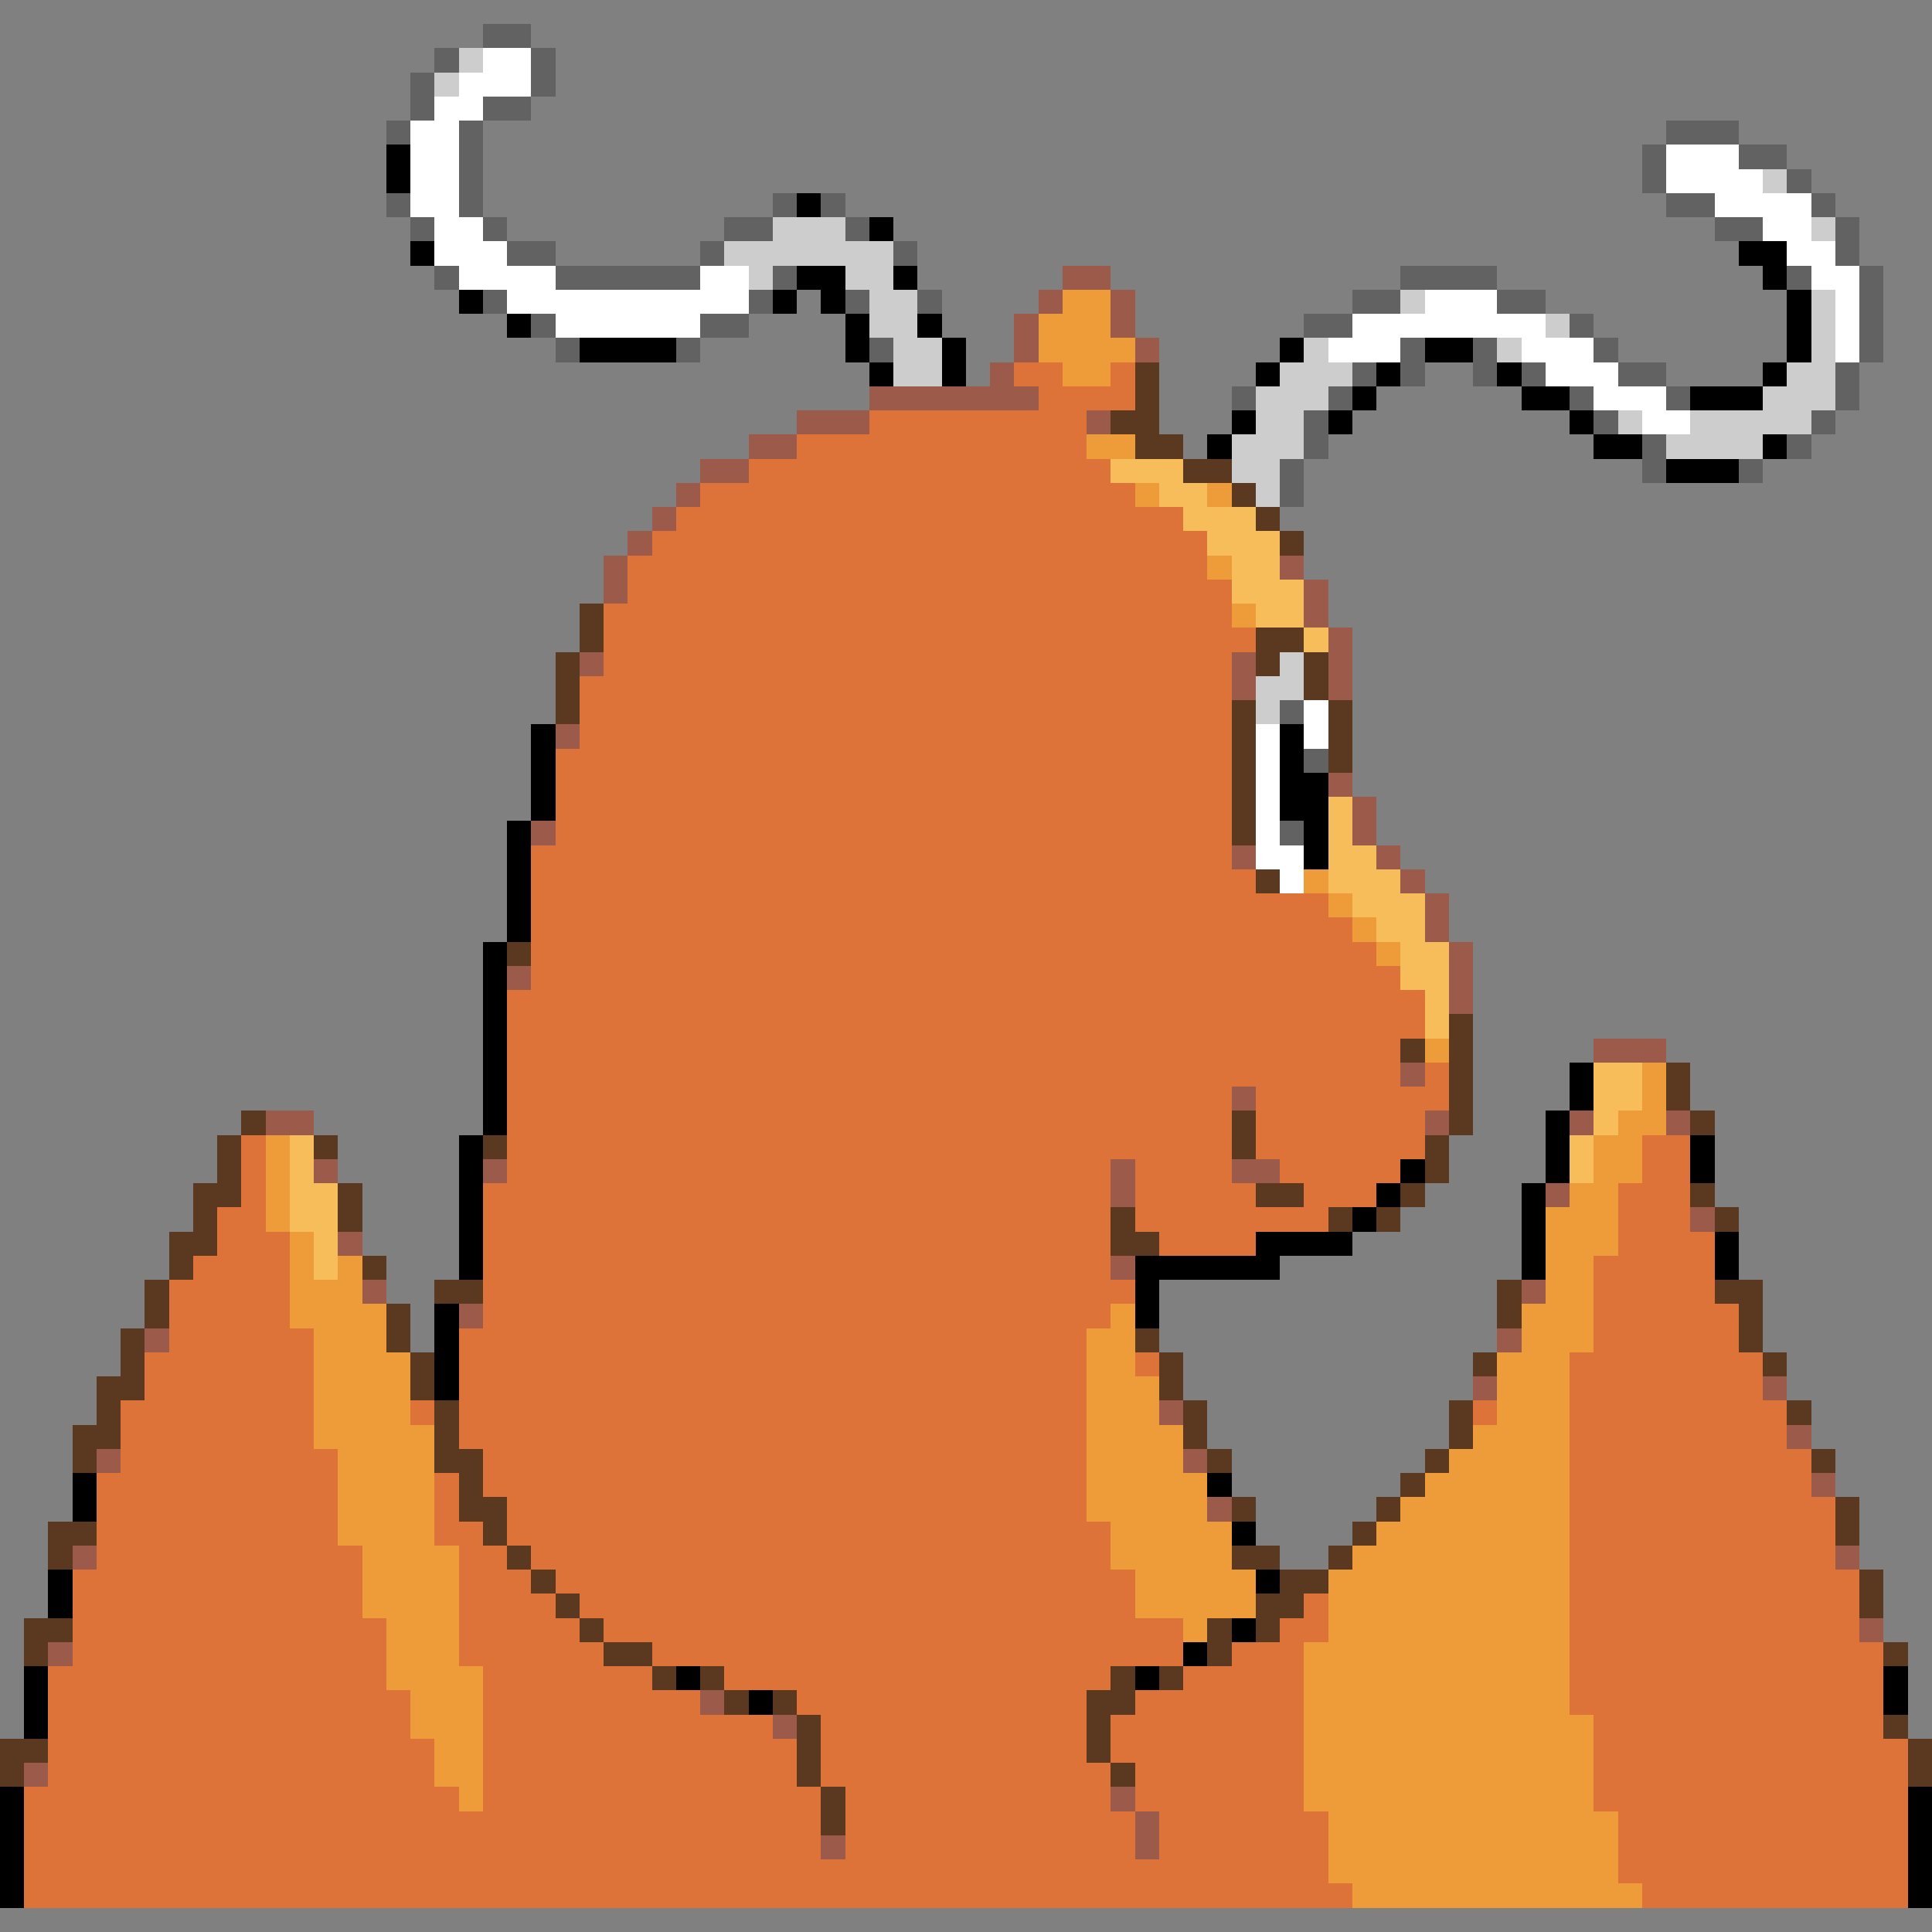 <svg xmlns="http://www.w3.org/2000/svg" viewBox="0 -0.5 80 80" shape-rendering="crispEdges">
<rect x="0" y="-0.5" width="80" height="80" fill="#808080" stroke="none"/>
<path stroke="#626262" d="M20 1h2M18 2h1M22 2h1M17 3h1M22 3h1M17 4h1M20 4h2M16 5h1M19 5h1M69 5h3M19 6h1M68 6h1M72 6h2M19 7h1M68 7h1M74 7h1M16 8h1M19 8h1M32 8h1M34 8h1M69 8h2M75 8h1M17 9h1M20 9h1M30 9h2M35 9h1M71 9h2M76 9h1M21 10h2M29 10h1M37 10h1M76 10h1M18 11h1M23 11h6M32 11h1M58 11h4M74 11h1M77 11h1M20 12h1M31 12h1M35 12h1M38 12h1M56 12h2M62 12h2M77 12h1M22 13h1M29 13h2M54 13h2M65 13h1M77 13h1M23 14h1M28 14h1M36 14h1M58 14h1M61 14h1M66 14h1M77 14h1M56 15h1M58 15h1M61 15h1M63 15h1M67 15h2M76 15h1M51 16h1M55 16h1M65 16h1M69 16h1M76 16h1M54 17h1M66 17h1M75 17h1M54 18h1M68 18h1M74 18h1M53 19h1M68 19h1M72 19h1M53 20h1M53 29h1M54 31h1M53 34h1" />
<path stroke="#cdcdcd" d="M19 2h1M18 3h1M73 7h1M32 9h3M75 9h1M30 10h7M31 11h1M35 11h2M36 12h2M58 12h1M75 12h1M36 13h2M64 13h1M75 13h1M37 14h2M54 14h1M62 14h1M75 14h1M37 15h2M53 15h3M74 15h2M52 16h3M73 16h3M52 17h2M67 17h1M70 17h5M51 18h3M69 18h4M51 19h2M52 20h1M53 27h1M52 28h2M52 29h1" />
<path stroke="#ffffff" d="M20 2h2M19 3h3M18 4h2M17 5h2M17 6h2M69 6h3M17 7h2M69 7h4M17 8h2M71 8h4M18 9h2M73 9h2M18 10h3M74 10h2M19 11h4M29 11h2M75 11h2M21 12h10M59 12h3M76 12h1M23 13h6M56 13h8M76 13h1M55 14h3M63 14h3M76 14h1M64 15h3M66 16h3M68 17h2M54 29h1M52 30h1M54 30h1M52 31h1M52 32h1M52 33h1M52 34h1M52 35h2M53 36h1" />
<path stroke="#000000" d="M16 6h1M16 7h1M33 8h1M36 9h1M17 10h1M72 10h2M33 11h2M37 11h1M73 11h1M19 12h1M32 12h1M34 12h1M74 12h1M21 13h1M35 13h1M38 13h1M74 13h1M24 14h4M35 14h1M39 14h1M53 14h1M59 14h2M74 14h1M36 15h1M39 15h1M52 15h1M57 15h1M62 15h1M73 15h1M56 16h1M63 16h2M70 16h3M51 17h1M55 17h1M65 17h1M50 18h1M66 18h2M73 18h1M69 19h3M22 30h1M53 30h1M22 31h1M53 31h1M22 32h1M53 32h2M22 33h1M53 33h2M21 34h1M54 34h1M21 35h1M54 35h1M21 36h1M21 37h1M21 38h1M20 39h1M20 40h1M20 41h1M20 42h1M20 43h1M20 44h1M65 44h1M20 45h1M65 45h1M20 46h1M64 46h1M19 47h1M64 47h1M70 47h1M19 48h1M58 48h1M64 48h1M70 48h1M19 49h1M57 49h1M63 49h1M19 50h1M56 50h1M63 50h1M19 51h1M52 51h4M63 51h1M71 51h1M19 52h1M47 52h6M63 52h1M71 52h1M47 53h1M18 54h1M47 54h1M18 55h1M18 56h1M18 57h1M3 61h1M50 61h1M3 62h1M51 63h1M2 65h1M52 65h1M2 66h1M51 67h1M49 68h1M1 69h1M28 69h1M47 69h1M78 69h1M1 70h1M31 70h1M78 70h1M1 71h1M0 74h1M79 74h1M0 75h1M79 75h1M0 76h1M79 76h1M0 77h1M79 77h1M0 78h1M79 78h1" />
<path stroke="#9c5a4a" d="M44 11h2M43 12h1M46 12h1M42 13h1M46 13h1M42 14h1M47 14h1M41 15h1M36 16h7M33 17h3M45 17h1M31 18h2M29 19h2M28 20h1M27 21h1M26 22h1M25 23h1M53 23h1M25 24h1M54 24h1M54 25h1M55 26h1M24 27h1M51 27h1M55 27h1M51 28h1M55 28h1M23 30h1M55 32h1M56 33h1M22 34h1M56 34h1M51 35h1M57 35h1M58 36h1M59 37h1M59 38h1M60 39h1M21 40h1M60 40h1M60 41h1M66 43h3M58 44h1M51 45h1M11 46h2M59 46h1M65 46h1M69 46h1M13 48h1M20 48h1M46 48h1M51 48h2M46 49h1M64 49h1M70 50h1M14 51h1M46 52h1M15 53h1M63 53h1M19 54h1M6 55h1M62 55h1M61 57h1M73 57h1M48 58h1M74 59h1M4 60h1M49 60h1M75 61h1M50 62h1M3 64h1M76 64h1M77 67h1M2 68h1M29 70h1M32 71h1M1 73h1M46 74h1M47 75h1M34 76h1M47 76h1" />
<path stroke="#ee9c39" d="M44 12h2M43 13h3M43 14h4M44 15h2M45 18h2M47 20h1M50 20h1M50 23h1M51 25h1M54 36h1M55 37h1M56 38h1M57 39h1M59 43h1M68 44h1M68 45h1M67 46h2M11 47h1M66 47h2M11 48h1M66 48h2M11 49h1M65 49h2M11 50h1M64 50h3M12 51h1M64 51h3M12 52h1M14 52h1M64 52h2M12 53h3M64 53h2M12 54h4M46 54h1M63 54h3M13 55h3M45 55h2M63 55h3M13 56h4M45 56h2M62 56h3M13 57h4M45 57h3M62 57h3M13 58h4M45 58h3M62 58h3M13 59h5M45 59h4M61 59h4M14 60h4M45 60h4M60 60h5M14 61h4M45 61h5M59 61h6M14 62h4M45 62h5M58 62h7M14 63h4M46 63h5M57 63h8M15 64h4M46 64h5M56 64h9M15 65h4M47 65h5M55 65h10M15 66h4M47 66h5M55 66h10M16 67h3M49 67h1M55 67h10M16 68h3M54 68h11M16 69h4M54 69h11M17 70h3M54 70h11M17 71h3M54 71h12M18 72h2M54 72h12M18 73h2M54 73h12M19 74h1M54 74h12M55 75h12M55 76h12M55 77h12M56 78h12" />
<path stroke="#de7339" d="M42 15h2M46 15h1M43 16h4M36 17h9M33 18h12M31 19h15M29 20h18M28 21h21M27 22h23M26 23h24M26 24h25M25 25h26M25 26h27M25 27h26M24 28h27M24 29h27M24 30h27M23 31h28M23 32h28M23 33h28M23 34h28M22 35h29M22 36h30M22 37h33M22 38h34M22 39h35M22 40h36M21 41h38M21 42h38M21 43h37M21 44h37M59 44h1M21 45h30M52 45h8M21 46h30M52 46h7M10 47h1M21 47h30M52 47h7M68 47h2M10 48h1M21 48h25M47 48h4M53 48h5M68 48h2M10 49h1M20 49h26M47 49h5M54 49h3M67 49h3M9 50h2M20 50h26M47 50h8M67 50h3M9 51h3M20 51h26M48 51h4M67 51h4M8 52h4M20 52h26M66 52h5M7 53h5M20 53h27M66 53h5M7 54h5M20 54h26M66 54h6M7 55h6M19 55h26M66 55h6M6 56h7M19 56h26M47 56h1M65 56h8M6 57h7M19 57h26M65 57h8M5 58h8M17 58h1M19 58h26M61 58h1M65 58h9M5 59h8M19 59h26M65 59h9M5 60h9M20 60h25M65 60h10M4 61h10M18 61h1M20 61h25M65 61h10M4 62h10M18 62h1M21 62h24M65 62h11M4 63h10M18 63h2M21 63h25M65 63h11M4 64h11M19 64h2M22 64h24M65 64h11M3 65h12M19 65h3M23 65h24M65 65h12M3 66h12M19 66h4M24 66h23M54 66h1M65 66h12M3 67h13M19 67h5M25 67h24M53 67h2M65 67h12M3 68h13M19 68h6M27 68h22M51 68h3M65 68h13M2 69h14M20 69h7M30 69h16M49 69h5M65 69h13M2 70h15M20 70h9M33 70h12M47 70h7M65 70h13M2 71h15M20 71h12M34 71h11M46 71h8M66 71h12M2 72h16M20 72h13M34 72h11M46 72h8M66 72h13M2 73h16M20 73h13M34 73h12M47 73h7M66 73h13M1 74h18M20 74h14M35 74h11M47 74h7M66 74h13M1 75h33M35 75h12M48 75h7M67 75h12M1 76h33M35 76h12M48 76h7M67 76h12M1 77h54M67 77h12M1 78h55M68 78h11" />
<path stroke="#5a3920" d="M47 15h1M47 16h1M46 17h2M47 18h2M49 19h2M51 20h1M52 21h1M53 22h1M24 25h1M24 26h1M52 26h2M23 27h1M52 27h1M54 27h1M23 28h1M54 28h1M23 29h1M51 29h1M55 29h1M51 30h1M55 30h1M51 31h1M55 31h1M51 32h1M51 33h1M51 34h1M52 36h1M21 39h1M60 42h1M58 43h1M60 43h1M60 44h1M69 44h1M60 45h1M69 45h1M10 46h1M51 46h1M60 46h1M70 46h1M9 47h1M13 47h1M20 47h1M51 47h1M59 47h1M9 48h1M59 48h1M8 49h2M14 49h1M52 49h2M58 49h1M70 49h1M8 50h1M14 50h1M46 50h1M55 50h1M57 50h1M71 50h1M7 51h2M46 51h2M7 52h1M15 52h1M6 53h1M18 53h2M62 53h1M71 53h2M6 54h1M16 54h1M62 54h1M72 54h1M5 55h1M16 55h1M47 55h1M72 55h1M5 56h1M17 56h1M48 56h1M61 56h1M73 56h1M4 57h2M17 57h1M48 57h1M4 58h1M18 58h1M49 58h1M60 58h1M74 58h1M3 59h2M18 59h1M49 59h1M60 59h1M3 60h1M18 60h2M50 60h1M59 60h1M75 60h1M19 61h1M58 61h1M19 62h2M51 62h1M57 62h1M76 62h1M2 63h2M20 63h1M56 63h1M76 63h1M2 64h1M21 64h1M51 64h2M55 64h1M22 65h1M53 65h2M77 65h1M23 66h1M52 66h2M77 66h1M1 67h2M24 67h1M50 67h1M52 67h1M1 68h1M25 68h2M50 68h1M78 68h1M27 69h1M29 69h1M46 69h1M48 69h1M30 70h1M32 70h1M45 70h2M33 71h1M45 71h1M78 71h1M0 72h2M33 72h1M45 72h1M79 72h1M0 73h1M33 73h1M46 73h1M79 73h1M34 74h1M34 75h1" />
<path stroke="#f6bd5a" d="M46 19h3M48 20h2M49 21h3M50 22h3M51 23h2M51 24h3M52 25h2M54 26h1M55 33h1M55 34h1M55 35h2M55 36h3M56 37h3M57 38h2M58 39h2M58 40h2M59 41h1M59 42h1M66 44h2M66 45h2M66 46h1M12 47h1M65 47h1M12 48h1M65 48h1M12 49h2M12 50h2M13 51h1M13 52h1" />
</svg>